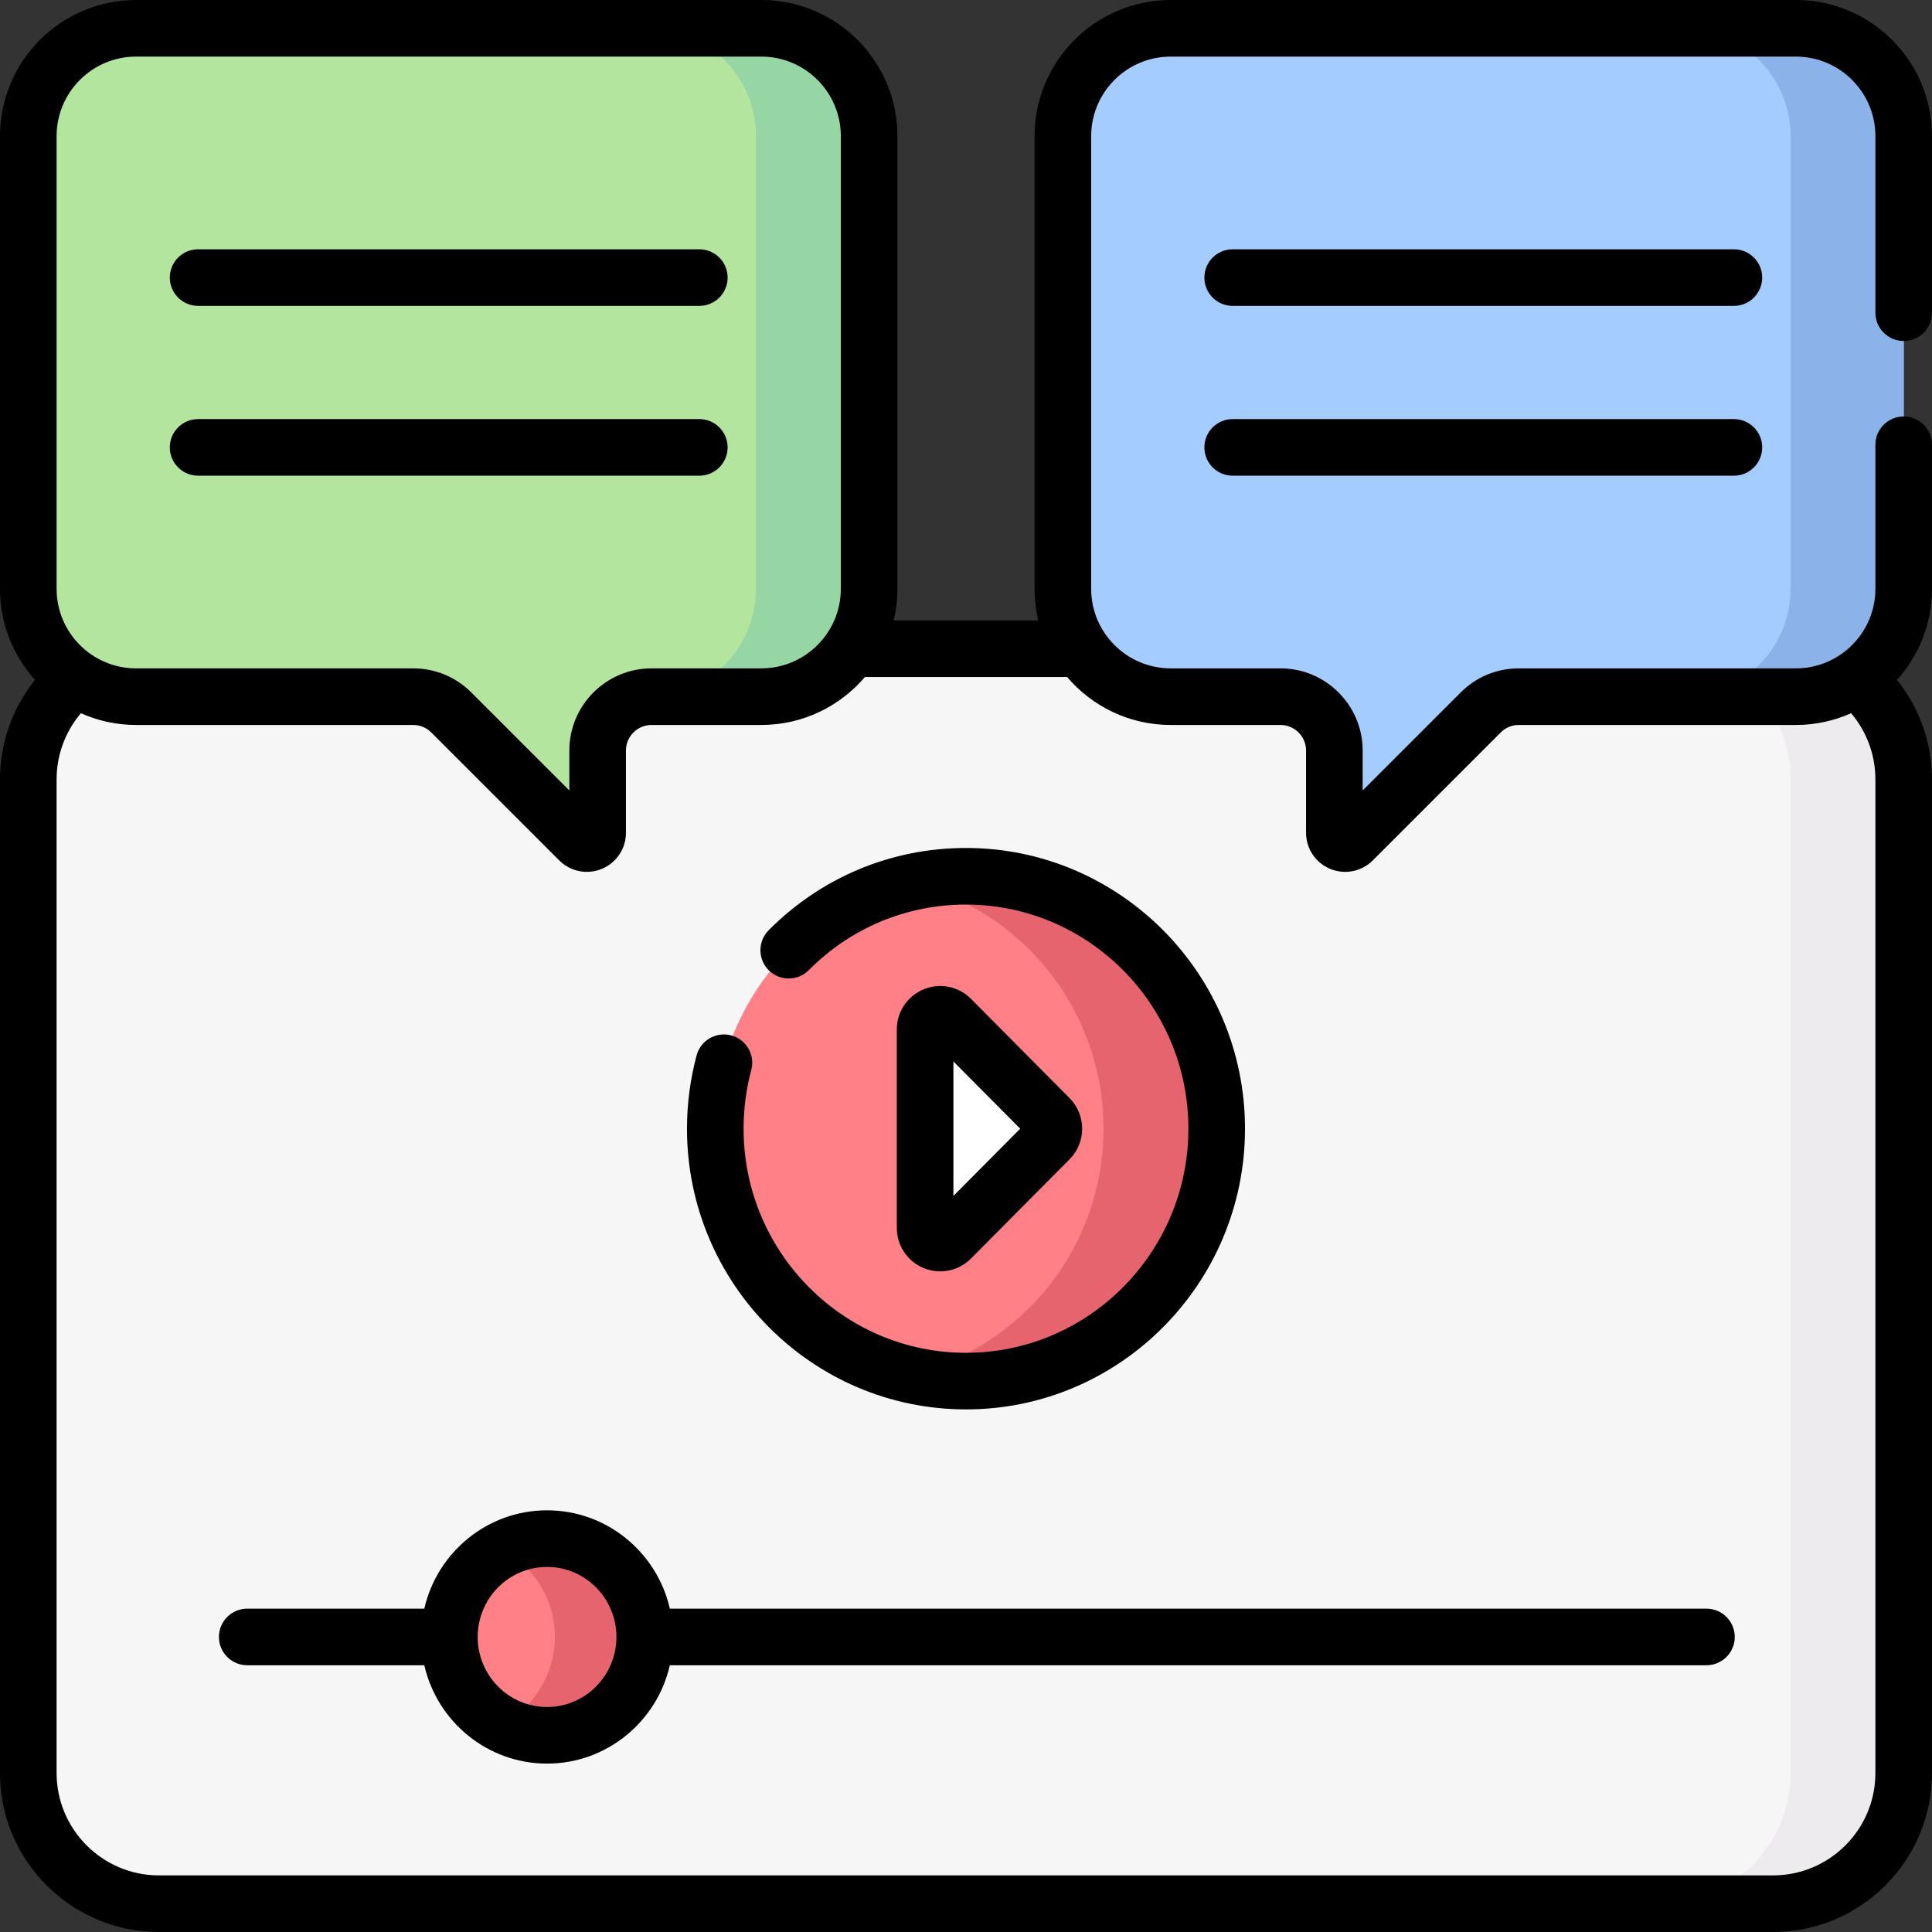 <svg width="512" height="512" viewBox="0 0 512 512" fill="none" xmlns="http://www.w3.org/2000/svg">
<rect x="0" y="0" width="512" height="512" fill="#333333" stroke="none"/>
<path d="M7.5 469.868V206.548C7.5 187.422 23.005 171.916 42.132 171.916H469.869C488.995 171.916 504.501 187.421 504.501 206.548V469.868C504.501 488.994 488.996 504.5 469.869 504.5H42.132C23.005 504.5 7.5 488.995 7.5 469.868V469.868Z" fill="#F7F6F7"/>
<path d="M469.867 171.917H439.867C458.994 171.917 474.499 187.422 474.499 206.548V469.868C474.499 488.995 458.994 504.5 439.867 504.5H469.867C488.994 504.5 504.499 488.995 504.499 469.868V206.548C504.499 187.421 488.994 171.917 469.867 171.917Z" fill="#EDEBED"/>
<path d="M256 366.008C292.693 366.008 322.439 336.059 322.439 299.115C322.439 262.171 292.693 232.222 256 232.222C219.306 232.222 189.561 262.171 189.561 299.115C189.561 336.059 219.306 366.008 256 366.008Z" fill="#FF8086"/>
<path d="M256 232.222C250.839 232.222 245.823 232.834 241 233.955C270.465 240.805 292.439 267.367 292.439 299.115C292.439 330.863 270.465 357.425 241 364.275C245.823 365.396 250.839 366.008 256 366.008C292.693 366.008 322.439 336.059 322.439 299.115C322.439 262.171 292.693 232.222 256 232.222V232.222Z" fill="#E5646E"/>
<path d="M252.002 269.988L278.132 296.296C279.681 297.856 279.681 300.374 278.132 301.934L252.002 328.242C249.486 330.775 245.164 328.993 245.164 325.423V272.806C245.164 269.236 249.487 267.455 252.002 269.988V269.988Z" fill="white"/>
<path d="M144.981 459.873C159.277 459.873 170.866 448.205 170.866 433.811C170.866 419.417 159.277 407.749 144.981 407.749C130.685 407.749 119.096 419.417 119.096 433.811C119.096 448.205 130.685 459.873 144.981 459.873Z" fill="#FF8086"/>
<path d="M144.98 407.749C140.682 407.749 136.632 408.81 133.064 410.677C141.362 415.018 147.034 423.745 147.034 433.811C147.034 443.877 141.362 452.604 133.064 456.946C136.632 458.813 140.682 459.874 144.98 459.874C159.276 459.874 170.865 448.206 170.865 433.812C170.866 419.417 159.276 407.749 144.98 407.749Z" fill="#E5646E"/>
<path d="M475.933 7.5H310.24C294.462 7.5 281.672 20.29 281.672 36.068V156.055C281.672 171.833 294.462 184.623 310.24 184.623H339.337C347.226 184.623 353.621 191.018 353.621 198.907V220.693C353.621 223.238 356.698 224.513 358.498 222.713L392.404 188.807C395.083 186.128 398.716 184.623 402.504 184.623H475.932C491.71 184.623 504.5 171.833 504.5 156.055V36.068C504.501 20.29 491.711 7.5 475.933 7.5V7.5Z" fill="#A4CCFF"/>
<path d="M475.934 7.5H445.934C461.712 7.5 474.502 20.291 474.502 36.068V156.054C474.502 171.832 461.712 184.622 445.934 184.622H475.934C491.712 184.622 504.502 171.831 504.502 156.054V36.068C504.502 20.291 491.712 7.5 475.934 7.5V7.5Z" fill="#8BB3EA"/>
<path d="M36.068 7.5H201.76C217.538 7.5 230.328 20.29 230.328 36.068V156.055C230.328 171.833 217.538 184.623 201.76 184.623H172.663C164.774 184.623 158.379 191.018 158.379 198.907V220.693C158.379 223.238 155.302 224.513 153.502 222.713L119.596 188.807C116.917 186.128 113.284 184.623 109.496 184.623H36.068C20.29 184.623 7.5 171.833 7.5 156.055V36.068C7.5 20.29 20.29 7.5 36.068 7.5V7.5Z" fill="#B3E59F"/>
<path d="M201.762 7.5H171.762C187.54 7.5 200.33 20.291 200.33 36.068V156.054C200.33 171.832 187.54 184.622 171.762 184.622H201.762C217.54 184.622 230.33 171.831 230.33 156.054V36.068C230.33 20.291 217.539 7.5 201.762 7.5V7.5Z" fill="#95D6A4"/>
<path d="M52.5 126.062H185.329C189.471 126.062 192.829 122.704 192.829 118.562C192.829 114.42 189.471 111.062 185.329 111.062H52.5C48.358 111.062 45 114.42 45 118.562C45 122.704 48.358 126.062 52.5 126.062ZM144.98 400.249C129.136 400.249 115.845 411.404 112.445 426.31H65.52C61.378 426.31 58.02 429.668 58.02 433.81C58.02 437.952 61.378 441.31 65.52 441.31H112.445C115.844 456.217 129.136 467.373 144.98 467.373C160.824 467.373 174.116 456.216 177.515 441.31H452.23C456.372 441.31 459.73 437.952 459.73 433.81C459.73 429.668 456.372 426.31 452.23 426.31H177.515C174.115 411.404 160.824 400.249 144.98 400.249V400.249ZM144.98 452.374C134.842 452.374 126.594 444.047 126.594 433.812C126.594 423.577 134.842 415.25 144.98 415.25C155.118 415.25 163.365 423.577 163.365 433.812C163.365 444.047 155.118 452.374 144.98 452.374ZM52.5 81.062H185.329C189.471 81.062 192.829 77.704 192.829 73.562C192.829 69.42 189.471 66.062 185.329 66.062H52.5C48.358 66.062 45 69.42 45 73.562C45 77.704 48.358 81.062 52.5 81.062V81.062ZM203.699 246.529C200.78 249.468 200.796 254.217 203.735 257.135C206.673 260.053 211.422 260.038 214.341 257.099C225.471 245.892 240.265 239.721 255.999 239.721C288.498 239.721 314.938 266.365 314.938 299.114C314.938 331.863 288.498 358.507 255.999 358.507C223.5 358.507 197.06 331.863 197.06 299.114C197.06 293.84 197.745 288.613 199.095 283.577C200.168 279.577 197.794 275.463 193.793 274.39C189.797 273.32 185.679 275.69 184.606 279.692C182.916 285.994 182.059 292.528 182.059 299.114C182.059 340.135 215.228 373.507 255.998 373.507C296.768 373.507 329.937 340.134 329.937 299.114C329.937 258.094 296.77 224.722 256 224.722C236.24 224.722 217.666 232.466 203.699 246.529ZM459.5 66.062H326.671C322.529 66.062 319.171 69.42 319.171 73.562C319.171 77.704 322.529 81.062 326.671 81.062H459.5C463.642 81.062 467 77.704 467 73.562C467 69.42 463.642 66.062 459.5 66.062ZM459.5 111.062H326.671C322.529 111.062 319.171 114.42 319.171 118.562C319.171 122.704 322.529 126.062 326.671 126.062H459.5C463.642 126.062 467 122.704 467 118.562C467 114.42 463.642 111.062 459.5 111.062ZM504.5 90.367C508.642 90.367 512 87.009 512 82.867V36.068C512 16.18 495.82 0 475.932 0H310.239C290.351 0 274.171 16.18 274.171 36.068V156.054C274.171 158.934 274.52 161.733 275.161 164.419H236.839C237.48 161.732 237.829 158.934 237.829 156.054V36.068C237.829 16.18 221.649 0 201.761 0H36.068C16.18 0 0 16.18 0 36.068V156.054C0 165.322 3.516 173.783 9.282 180.178C3.318 187.59 0 196.834 0 206.55V469.87C0 493.101 18.899 512 42.13 512H469.87C493.1 512 512 493.101 512 469.87V206.55C512 196.835 508.682 187.591 502.718 180.179C508.483 173.783 512 165.323 512 156.055V117.867C512 113.725 508.642 110.367 504.5 110.367C500.358 110.367 497 113.725 497 117.867V156.055C497 167.672 487.549 177.123 475.932 177.123H402.504C396.685 177.123 391.214 179.389 387.1 183.503L361.121 209.482V198.906C361.121 186.894 351.349 177.122 339.337 177.122H310.24C298.623 177.122 289.172 167.671 289.172 156.054V36.068C289.172 24.451 298.623 15 310.24 15H475.932C487.549 15 497 24.451 497 36.068V82.866C497 87.009 500.358 90.367 504.5 90.367V90.367ZM15 36.068C15 24.451 24.451 15 36.068 15H201.76C213.377 15 222.828 24.451 222.828 36.068V156.054C222.828 167.671 213.377 177.122 201.76 177.122H172.663C160.651 177.122 150.879 186.894 150.879 198.906V209.482L124.9 183.503C120.786 179.389 115.315 177.123 109.496 177.123H36.068C24.451 177.123 15 167.672 15 156.055V36.068ZM310.239 192.123H339.336C343.077 192.123 346.12 195.166 346.12 198.907V220.693C346.12 224.897 348.63 228.652 352.514 230.261C356.357 231.853 360.812 231.005 363.801 228.016L397.707 194.11C398.988 192.829 400.692 192.123 402.504 192.123H475.932C481.139 192.123 486.088 191.005 490.563 189.01C494.694 193.873 497.001 200.049 497.001 206.55V469.87C497.001 484.829 484.831 497 469.871 497H42.13C27.17 497 15 484.83 15 469.87V206.55C15 200.049 17.307 193.874 21.438 189.01C25.913 191.005 30.861 192.123 36.069 192.123H109.497C111.309 192.123 113.013 192.829 114.294 194.11L148.2 228.016C151.189 231.007 155.64 231.855 159.487 230.261C163.371 228.652 165.881 224.896 165.881 220.693V198.907C165.881 195.166 168.924 192.123 172.665 192.123H201.762C212.742 192.123 222.586 187.185 229.206 179.42H282.796C289.416 187.185 299.259 192.123 310.239 192.123ZM257.325 333.527L283.455 307.219C287.893 302.75 287.893 295.48 283.455 291.011L257.325 264.703C254.03 261.385 249.106 260.393 244.783 262.175C240.459 263.957 237.665 268.131 237.665 272.807V325.423C237.665 330.1 240.459 334.273 244.783 336.055C249.058 337.817 254.012 336.864 257.325 333.527ZM252.666 281.297L270.363 299.114L252.666 316.931V281.297Z" fill="black"/>
</svg>
